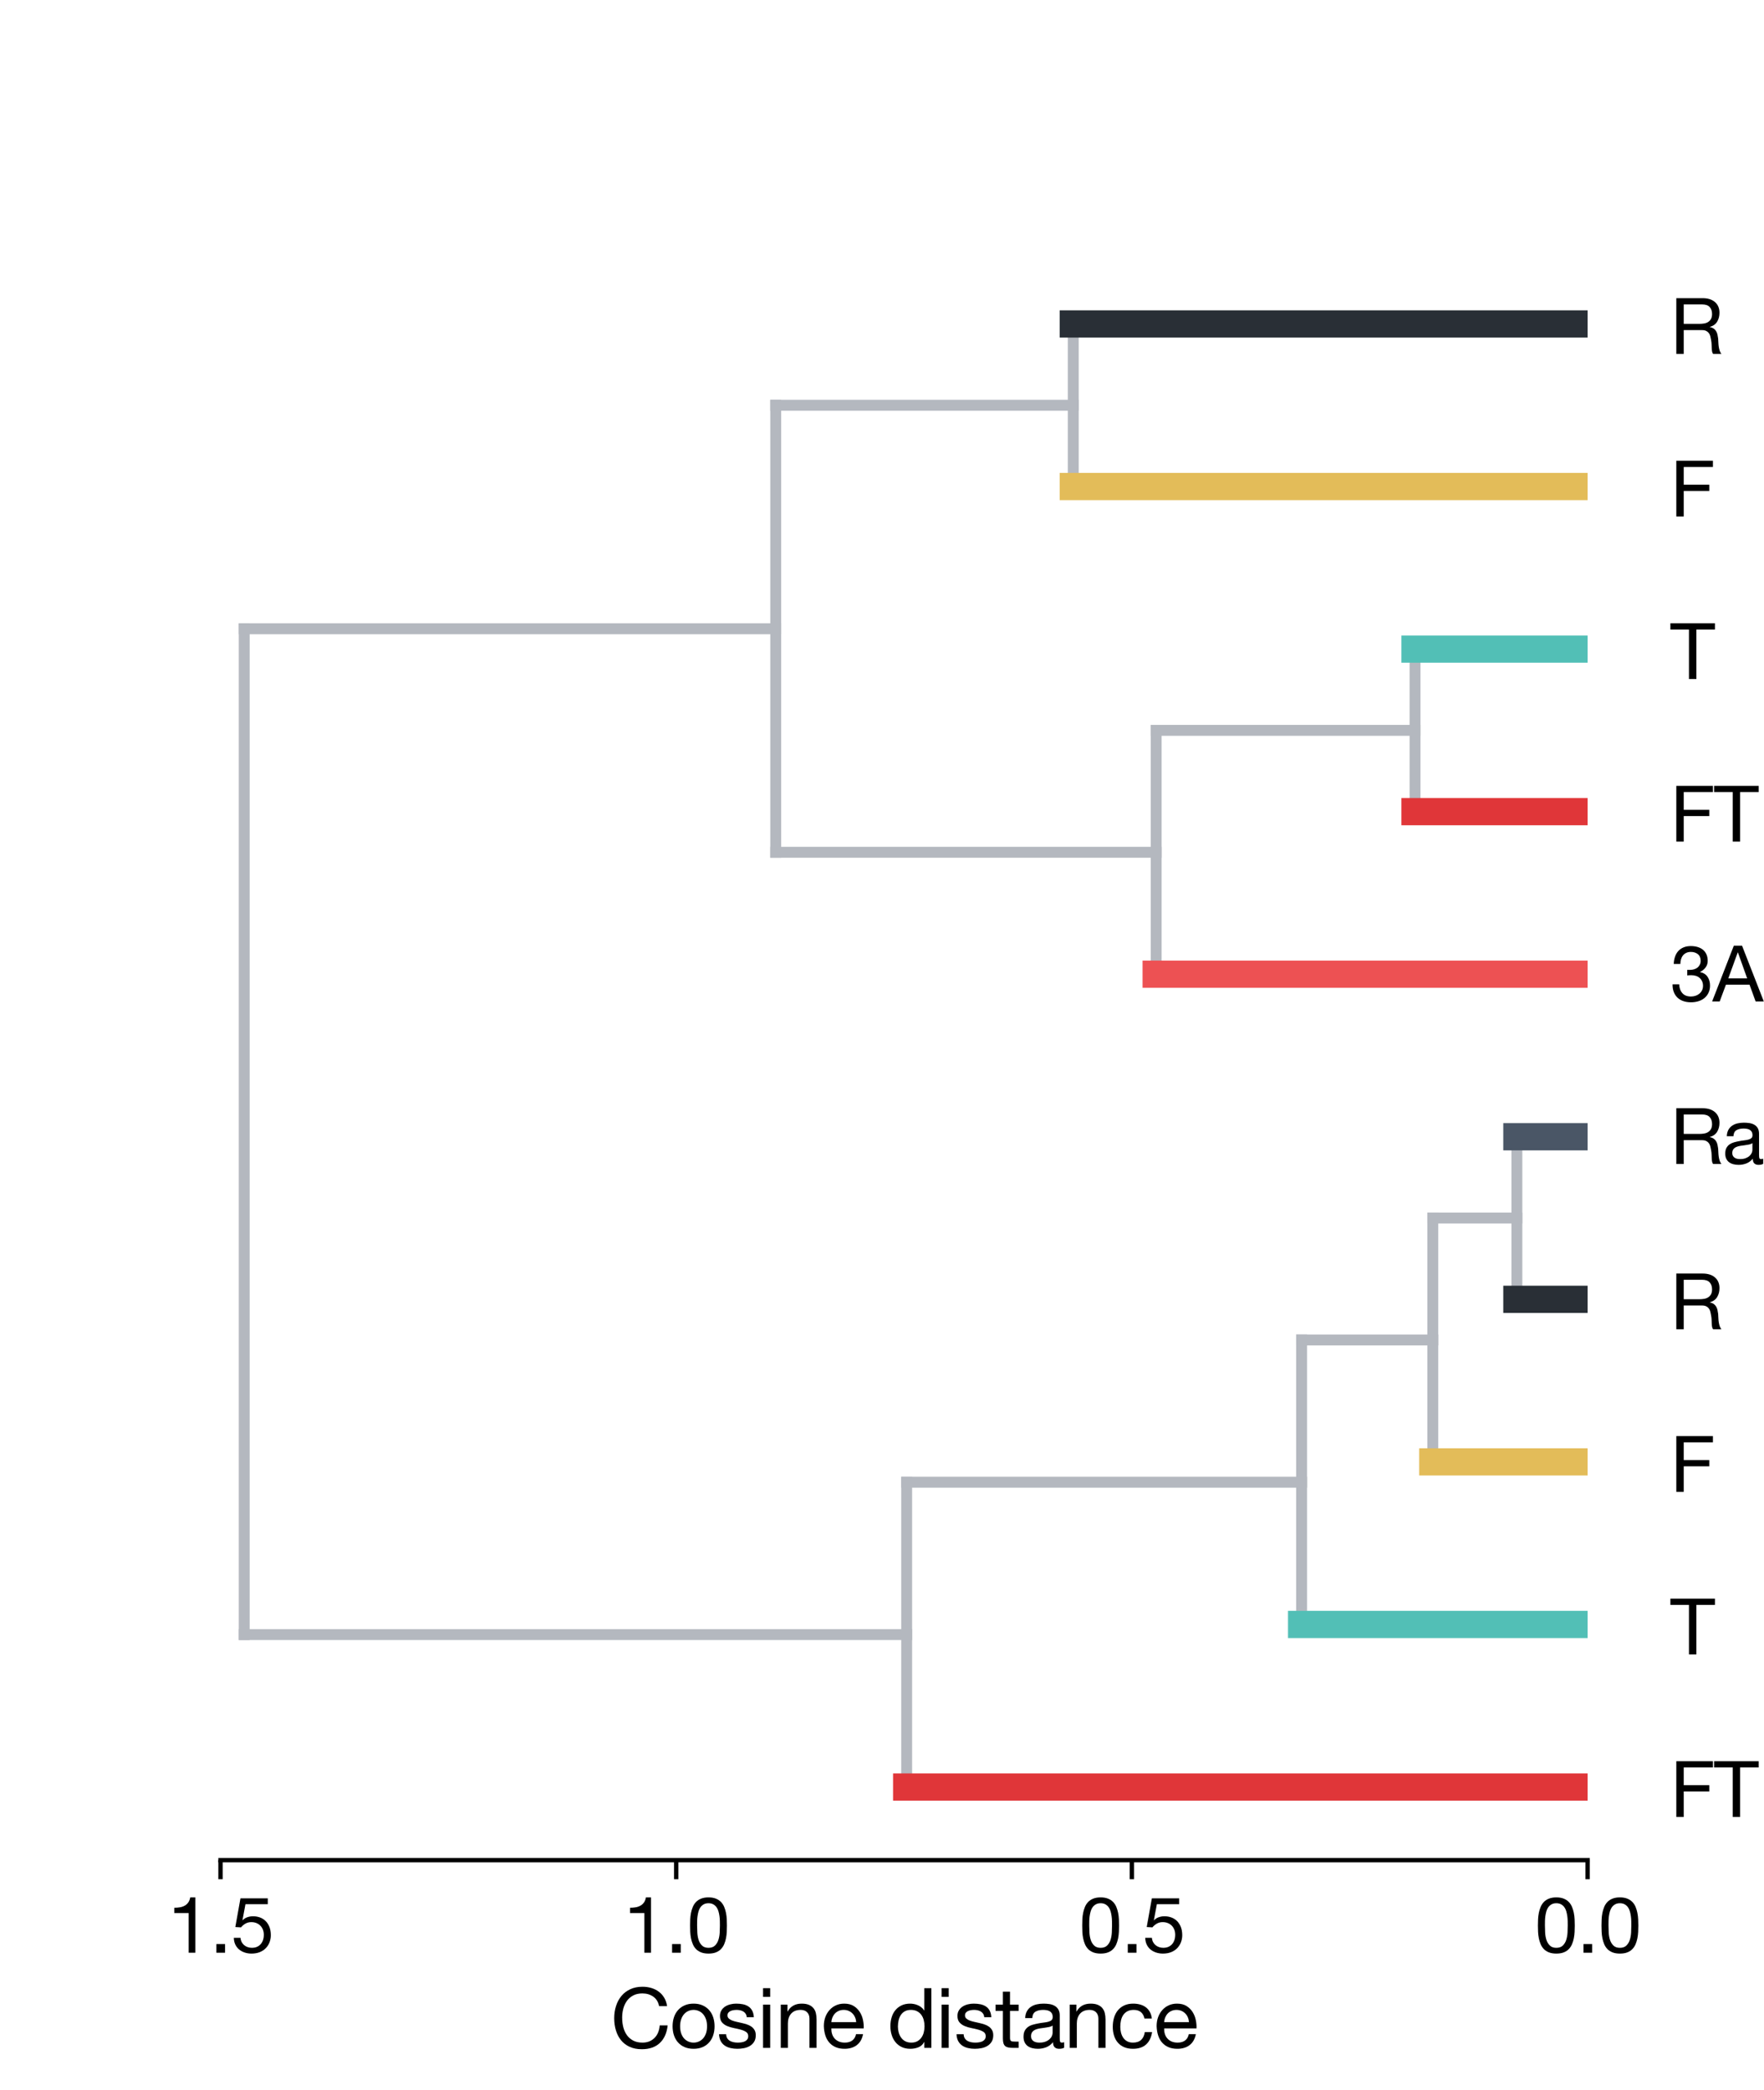 <?xml version="1.0" encoding="utf-8" standalone="no"?>
<!DOCTYPE svg PUBLIC "-//W3C//DTD SVG 1.1//EN"
  "http://www.w3.org/Graphics/SVG/1.1/DTD/svg11.dtd">
<svg xmlns:xlink="http://www.w3.org/1999/xlink" width="324pt" height="383.76pt" viewBox="0 0 324 383.76" xmlns="http://www.w3.org/2000/svg" version="1.1">
 <defs>
  <style type="text/css">*{stroke-linejoin: round; stroke-linecap: butt}</style>
 </defs>
 <g id="figure_1">
  <g id="patch_1">
   <path d="M 0 383.76 
L 324 383.76 
L 324 0 
L 0 0 
z
" style="fill: #ffffff"/>
  </g>
  <g id="axes_1">
   <g id="patch_2">
    <path d="M 40.5 341.546 
L 291.6 341.546 
L 291.6 46.051 
L 40.5 46.051 
z
" style="fill: #ffffff"/>
   </g>
   <g id="matplotlib.axis_1">
    <g id="xtick_1">
     <g id="line2d_1">
      <defs>
       <path id="mcd2275a6f3" d="M 0 0 
L 0 3.5 
" style="stroke: #000000; stroke-width: 0.8"/>
      </defs>
      <g>
       <use xlink:href="#mcd2275a6f3" x="291.6" y="341.546" style="stroke: #000000; stroke-width: 0.8"/>
      </g>
     </g>
     <g id="text_1">
      <!-- 0.0 -->
      <g transform="translate(281.871 358.543)scale(0.14 -0.14)">
       <defs>
        <path id="HelveticaNeue-30" d="M 845 2234 
Q 845 2400 848 2601 
Q 851 2803 880 3004 
Q 909 3206 963 3398 
Q 1018 3590 1123 3734 
Q 1229 3878 1389 3968 
Q 1549 4058 1779 4058 
Q 2010 4058 2170 3968 
Q 2330 3878 2435 3734 
Q 2541 3590 2595 3398 
Q 2650 3206 2678 3004 
Q 2707 2803 2710 2601 
Q 2714 2400 2714 2234 
Q 2714 1978 2698 1661 
Q 2682 1344 2595 1065 
Q 2509 787 2317 595 
Q 2125 403 1779 403 
Q 1434 403 1242 595 
Q 1050 787 963 1065 
Q 877 1344 861 1661 
Q 845 1978 845 2234 
z
M 269 2227 
Q 269 1978 281 1709 
Q 294 1440 345 1184 
Q 397 928 493 701 
Q 589 474 755 301 
Q 922 128 1174 29 
Q 1427 -70 1779 -70 
Q 2138 -70 2387 29 
Q 2637 128 2803 301 
Q 2970 474 3066 701 
Q 3162 928 3213 1184 
Q 3264 1440 3277 1709 
Q 3290 1978 3290 2227 
Q 3290 2477 3277 2745 
Q 3264 3014 3213 3270 
Q 3162 3526 3066 3756 
Q 2970 3987 2803 4160 
Q 2637 4333 2384 4435 
Q 2131 4538 1779 4538 
Q 1427 4538 1174 4435 
Q 922 4333 755 4160 
Q 589 3987 493 3756 
Q 397 3526 345 3270 
Q 294 3014 281 2745 
Q 269 2477 269 2227 
z
" transform="scale(0.016)"/>
        <path id="HelveticaNeue-2e" d="M 531 710 
L 531 0 
L 1242 0 
L 1242 710 
L 531 710 
z
" transform="scale(0.016)"/>
       </defs>
       <use xlink:href="#HelveticaNeue-30"/>
       <use xlink:href="#HelveticaNeue-2e" x="55.6"/>
       <use xlink:href="#HelveticaNeue-30" x="83.4"/>
      </g>
     </g>
    </g>
    <g id="xtick_2">
     <g id="line2d_2">
      <g>
       <use xlink:href="#mcd2275a6f3" x="207.9" y="341.546" style="stroke: #000000; stroke-width: 0.8"/>
      </g>
     </g>
     <g id="text_2">
      <!-- 0.5 -->
      <g transform="translate(198.171 358.543)scale(0.14 -0.14)">
       <defs>
        <path id="HelveticaNeue-35" d="M 3008 3981 
L 3008 4461 
L 768 4461 
L 346 2106 
L 813 2080 
Q 973 2272 1181 2390 
Q 1389 2509 1658 2509 
Q 1888 2509 2077 2432 
Q 2266 2355 2400 2217 
Q 2534 2080 2608 1891 
Q 2682 1702 2682 1478 
Q 2682 1210 2605 1008 
Q 2528 806 2397 672 
Q 2266 538 2090 470 
Q 1914 403 1722 403 
Q 1517 403 1347 464 
Q 1178 525 1053 637 
Q 928 749 854 899 
Q 781 1050 768 1222 
L 224 1222 
Q 230 915 345 672 
Q 461 429 659 265 
Q 858 102 1117 16 
Q 1376 -70 1670 -70 
Q 2067 -70 2364 54 
Q 2662 179 2860 390 
Q 3059 602 3158 874 
Q 3258 1146 3258 1434 
Q 3258 1824 3142 2115 
Q 3027 2406 2828 2601 
Q 2630 2797 2361 2893 
Q 2093 2989 1792 2989 
Q 1562 2989 1328 2909 
Q 1094 2829 947 2662 
L 934 2675 
L 1178 3981 
L 3008 3981 
z
" transform="scale(0.016)"/>
       </defs>
       <use xlink:href="#HelveticaNeue-30"/>
       <use xlink:href="#HelveticaNeue-2e" x="55.6"/>
       <use xlink:href="#HelveticaNeue-35" x="83.4"/>
      </g>
     </g>
    </g>
    <g id="xtick_3">
     <g id="line2d_3">
      <g>
       <use xlink:href="#mcd2275a6f3" x="124.2" y="341.546" style="stroke: #000000; stroke-width: 0.8"/>
      </g>
     </g>
     <g id="text_3">
      <!-- 1.0 -->
      <g transform="translate(114.471 358.543)scale(0.14 -0.14)">
       <defs>
        <path id="HelveticaNeue-31" d="M 2278 0 
L 2278 4538 
L 1862 4538 
Q 1818 4282 1696 4115 
Q 1574 3949 1398 3853 
Q 1222 3757 1004 3721 
Q 787 3686 557 3686 
L 557 3251 
L 1734 3251 
L 1734 0 
L 2278 0 
z
" transform="scale(0.016)"/>
       </defs>
       <use xlink:href="#HelveticaNeue-31"/>
       <use xlink:href="#HelveticaNeue-2e" x="55.6"/>
       <use xlink:href="#HelveticaNeue-30" x="83.4"/>
      </g>
     </g>
    </g>
    <g id="xtick_4">
     <g id="line2d_4">
      <g>
       <use xlink:href="#mcd2275a6f3" x="40.5" y="341.546" style="stroke: #000000; stroke-width: 0.8"/>
      </g>
     </g>
     <g id="text_4">
      <!-- 1.5 -->
      <g transform="translate(30.771 358.543)scale(0.14 -0.14)">
       <use xlink:href="#HelveticaNeue-31"/>
       <use xlink:href="#HelveticaNeue-2e" x="55.6"/>
       <use xlink:href="#HelveticaNeue-35" x="83.4"/>
      </g>
     </g>
    </g>
    <g id="text_5">
     <!-- Cosine distance -->
     <g transform="translate(112.154 376.013)scale(0.15 -0.15)">
      <defs>
       <path id="HelveticaNeue-43" d="M 3712 3194 
L 4320 3194 
Q 4269 3558 4102 3836 
Q 3936 4115 3686 4300 
Q 3437 4486 3117 4582 
Q 2797 4678 2438 4678 
Q 1914 4678 1507 4489 
Q 1101 4301 829 3974 
Q 557 3648 416 3209 
Q 275 2771 275 2272 
Q 275 1773 406 1337 
Q 538 902 800 582 
Q 1062 262 1459 80 
Q 1856 -102 2387 -102 
Q 3264 -102 3769 378 
Q 4275 858 4365 1722 
L 3757 1722 
Q 3738 1440 3642 1197 
Q 3546 954 3376 778 
Q 3206 602 2972 502 
Q 2739 403 2438 403 
Q 2029 403 1734 556 
Q 1440 710 1251 969 
Q 1062 1229 972 1577 
Q 883 1926 883 2317 
Q 883 2675 972 3008 
Q 1062 3341 1251 3600 
Q 1440 3859 1731 4012 
Q 2022 4166 2432 4166 
Q 2912 4166 3261 3923 
Q 3610 3680 3712 3194 
z
" transform="scale(0.016)"/>
       <path id="HelveticaNeue-6f" d="M 806 1651 
Q 806 1952 886 2185 
Q 966 2419 1107 2579 
Q 1248 2739 1437 2822 
Q 1626 2906 1837 2906 
Q 2048 2906 2237 2822 
Q 2426 2739 2566 2579 
Q 2707 2419 2787 2185 
Q 2867 1952 2867 1651 
Q 2867 1350 2787 1116 
Q 2707 883 2566 726 
Q 2426 570 2237 486 
Q 2048 403 1837 403 
Q 1626 403 1437 486 
Q 1248 570 1107 726 
Q 966 883 886 1116 
Q 806 1350 806 1651 
z
M 230 1651 
Q 230 1286 332 972 
Q 435 659 640 425 
Q 845 192 1145 61 
Q 1446 -70 1837 -70 
Q 2234 -70 2531 61 
Q 2829 192 3033 425 
Q 3238 659 3340 972 
Q 3443 1286 3443 1651 
Q 3443 2016 3340 2333 
Q 3238 2650 3033 2883 
Q 2829 3117 2531 3251 
Q 2234 3386 1837 3386 
Q 1446 3386 1145 3251 
Q 845 3117 640 2883 
Q 435 2650 332 2333 
Q 230 2016 230 1651 
z
" transform="scale(0.016)"/>
       <path id="HelveticaNeue-73" d="M 742 1043 
L 198 1043 
Q 211 736 326 521 
Q 442 307 634 176 
Q 826 45 1075 -12 
Q 1325 -70 1600 -70 
Q 1850 -70 2102 -22 
Q 2355 26 2556 147 
Q 2758 269 2883 467 
Q 3008 666 3008 966 
Q 3008 1203 2915 1363 
Q 2822 1523 2672 1628 
Q 2522 1734 2326 1798 
Q 2131 1862 1926 1907 
Q 1734 1952 1542 1993 
Q 1350 2035 1196 2096 
Q 1043 2157 944 2249 
Q 845 2342 845 2483 
Q 845 2611 909 2691 
Q 973 2771 1075 2819 
Q 1178 2867 1302 2886 
Q 1427 2906 1549 2906 
Q 1683 2906 1814 2877 
Q 1946 2848 2054 2784 
Q 2163 2720 2233 2614 
Q 2304 2509 2317 2349 
L 2861 2349 
Q 2842 2650 2733 2851 
Q 2624 3053 2441 3171 
Q 2259 3290 2022 3338 
Q 1786 3386 1504 3386 
Q 1286 3386 1065 3331 
Q 845 3277 669 3165 
Q 493 3053 381 2873 
Q 269 2694 269 2445 
Q 269 2125 429 1945 
Q 589 1766 829 1667 
Q 1069 1568 1350 1513 
Q 1632 1459 1872 1392 
Q 2112 1325 2272 1216 
Q 2432 1107 2432 896 
Q 2432 742 2355 643 
Q 2278 544 2160 493 
Q 2042 442 1901 422 
Q 1760 403 1632 403 
Q 1466 403 1309 435 
Q 1152 467 1027 540 
Q 902 614 825 739 
Q 749 864 742 1043 
z
" transform="scale(0.016)"/>
       <path id="HelveticaNeue-69" d="M 986 3904 
L 986 4570 
L 442 4570 
L 442 3904 
L 986 3904 
z
M 442 3309 
L 442 0 
L 986 0 
L 986 3309 
L 442 3309 
z
" transform="scale(0.016)"/>
       <path id="HelveticaNeue-6e" d="M 410 3309 
L 410 0 
L 954 0 
L 954 1869 
Q 954 2093 1014 2281 
Q 1075 2470 1196 2611 
Q 1318 2752 1500 2829 
Q 1683 2906 1933 2906 
Q 2246 2906 2425 2726 
Q 2605 2547 2605 2240 
L 2605 0 
L 3149 0 
L 3149 2176 
Q 3149 2445 3094 2665 
Q 3040 2886 2905 3046 
Q 2771 3206 2553 3296 
Q 2336 3386 2010 3386 
Q 1274 3386 934 2784 
L 922 2784 
L 922 3309 
L 410 3309 
z
" transform="scale(0.016)"/>
       <path id="HelveticaNeue-65" d="M 2707 1971 
L 806 1971 
Q 819 2163 889 2332 
Q 960 2502 1081 2630 
Q 1203 2758 1372 2832 
Q 1542 2906 1754 2906 
Q 1958 2906 2128 2832 
Q 2298 2758 2422 2633 
Q 2547 2509 2620 2336 
Q 2694 2163 2707 1971 
z
M 3232 1050 
L 2694 1050 
Q 2624 723 2403 563 
Q 2182 403 1837 403 
Q 1568 403 1369 492 
Q 1171 582 1043 732 
Q 915 883 857 1078 
Q 800 1274 806 1491 
L 3283 1491 
Q 3296 1792 3229 2125 
Q 3162 2458 2986 2739 
Q 2810 3021 2518 3203 
Q 2227 3386 1786 3386 
Q 1446 3386 1161 3258 
Q 877 3130 669 2899 
Q 461 2669 345 2355 
Q 230 2042 230 1664 
Q 243 1286 342 966 
Q 442 646 640 416 
Q 838 186 1129 58 
Q 1421 -70 1818 -70 
Q 2381 -70 2752 211 
Q 3123 493 3232 1050 
z
" transform="scale(0.016)"/>
       <path id="HelveticaNeue-20" transform="scale(0.016)"/>
       <path id="HelveticaNeue-64" d="M 806 1626 
Q 806 1869 857 2099 
Q 909 2330 1024 2509 
Q 1139 2688 1331 2797 
Q 1523 2906 1798 2906 
Q 2080 2906 2278 2800 
Q 2477 2694 2601 2521 
Q 2726 2349 2784 2121 
Q 2842 1894 2842 1651 
Q 2842 1421 2787 1197 
Q 2733 973 2611 797 
Q 2490 621 2298 512 
Q 2106 403 1830 403 
Q 1568 403 1373 505 
Q 1178 608 1053 781 
Q 928 954 867 1174 
Q 806 1395 806 1626 
z
M 3366 0 
L 3366 4570 
L 2822 4570 
L 2822 2867 
L 2810 2867 
Q 2720 3014 2589 3113 
Q 2458 3213 2310 3273 
Q 2163 3334 2016 3360 
Q 1869 3386 1741 3386 
Q 1363 3386 1078 3248 
Q 794 3110 605 2876 
Q 416 2643 323 2329 
Q 230 2016 230 1664 
Q 230 1312 326 998 
Q 422 685 611 448 
Q 800 211 1085 70 
Q 1370 -70 1754 -70 
Q 2099 -70 2387 51 
Q 2675 173 2810 448 
L 2822 448 
L 2822 0 
L 3366 0 
z
" transform="scale(0.016)"/>
       <path id="HelveticaNeue-74" d="M 1165 3309 
L 1165 4301 
L 621 4301 
L 621 3309 
L 58 3309 
L 58 2829 
L 621 2829 
L 621 723 
Q 621 493 665 352 
Q 710 211 803 134 
Q 896 58 1046 29 
Q 1197 0 1408 0 
L 1824 0 
L 1824 480 
L 1574 480 
Q 1446 480 1366 489 
Q 1286 499 1241 531 
Q 1197 563 1181 620 
Q 1165 678 1165 774 
L 1165 2829 
L 1824 2829 
L 1824 3309 
L 1165 3309 
z
" transform="scale(0.016)"/>
       <path id="HelveticaNeue-61" d="M 3341 13 
Q 3200 -70 2950 -70 
Q 2739 -70 2614 48 
Q 2490 166 2490 435 
Q 2266 166 1968 48 
Q 1670 -70 1325 -70 
Q 1101 -70 899 -19 
Q 698 32 550 141 
Q 403 250 316 426 
Q 230 602 230 851 
Q 230 1133 326 1312 
Q 422 1491 579 1603 
Q 736 1715 937 1772 
Q 1139 1830 1350 1869 
Q 1574 1914 1776 1936 
Q 1978 1958 2131 2000 
Q 2285 2042 2374 2122 
Q 2464 2202 2464 2355 
Q 2464 2534 2397 2643 
Q 2330 2752 2224 2809 
Q 2118 2867 1987 2886 
Q 1856 2906 1728 2906 
Q 1382 2906 1152 2774 
Q 922 2643 902 2278 
L 358 2278 
Q 371 2586 486 2797 
Q 602 3008 794 3139 
Q 986 3270 1232 3328 
Q 1478 3386 1760 3386 
Q 1984 3386 2205 3354 
Q 2426 3322 2605 3222 
Q 2784 3123 2893 2944 
Q 3002 2765 3002 2477 
L 3002 774 
Q 3002 582 3024 492 
Q 3046 403 3174 403 
Q 3245 403 3341 435 
L 3341 13 
z
M 2458 1709 
Q 2355 1632 2188 1597 
Q 2022 1562 1840 1539 
Q 1658 1517 1472 1488 
Q 1286 1459 1139 1395 
Q 992 1331 899 1212 
Q 806 1094 806 890 
Q 806 755 860 662 
Q 915 570 1001 512 
Q 1088 454 1203 428 
Q 1318 403 1446 403 
Q 1715 403 1907 476 
Q 2099 550 2220 662 
Q 2342 774 2400 905 
Q 2458 1037 2458 1152 
L 2458 1709 
z
" transform="scale(0.016)"/>
       <path id="HelveticaNeue-63" d="M 2656 2246 
L 3219 2246 
Q 3187 2541 3065 2755 
Q 2944 2970 2755 3110 
Q 2566 3251 2320 3318 
Q 2074 3386 1792 3386 
Q 1402 3386 1107 3248 
Q 813 3110 617 2870 
Q 422 2630 326 2307 
Q 230 1984 230 1613 
Q 230 1242 329 931 
Q 429 621 624 397 
Q 819 173 1110 51 
Q 1402 -70 1779 -70 
Q 2413 -70 2781 262 
Q 3149 595 3238 1210 
L 2682 1210 
Q 2630 826 2403 614 
Q 2176 403 1773 403 
Q 1517 403 1331 505 
Q 1146 608 1030 777 
Q 915 947 860 1164 
Q 806 1382 806 1613 
Q 806 1862 857 2096 
Q 909 2330 1027 2509 
Q 1146 2688 1344 2797 
Q 1542 2906 1837 2906 
Q 2182 2906 2387 2733 
Q 2592 2560 2656 2246 
z
" transform="scale(0.016)"/>
      </defs>
      <use xlink:href="#HelveticaNeue-43"/>
      <use xlink:href="#HelveticaNeue-6f" x="72.2"/>
      <use xlink:href="#HelveticaNeue-73" x="129.6"/>
      <use xlink:href="#HelveticaNeue-69" x="179.6"/>
      <use xlink:href="#HelveticaNeue-6e" x="201.8"/>
      <use xlink:href="#HelveticaNeue-65" x="257.4"/>
      <use xlink:href="#HelveticaNeue-20" x="311.1"/>
      <use xlink:href="#HelveticaNeue-64" x="338.9"/>
      <use xlink:href="#HelveticaNeue-69" x="398.2"/>
      <use xlink:href="#HelveticaNeue-73" x="420.4"/>
      <use xlink:href="#HelveticaNeue-74" x="470.4"/>
      <use xlink:href="#HelveticaNeue-61" x="501.9"/>
      <use xlink:href="#HelveticaNeue-6e" x="555.6"/>
      <use xlink:href="#HelveticaNeue-63" x="611.2"/>
      <use xlink:href="#HelveticaNeue-65" x="664.9"/>
     </g>
    </g>
   </g>
   <g id="matplotlib.axis_2">
    <g id="ytick_1">
     <g id="line2d_5"/>
     <g id="text_6">
      <!--    FT   |   Continuous -->
      <g transform="translate(295.1 333.616)scale(0.14 -0.14)">
       <defs>
        <path id="HelveticaNeue-46" d="M 499 4570 
L 499 0 
L 1107 0 
L 1107 2093 
L 3206 2093 
L 3206 2605 
L 1107 2605 
L 1107 4058 
L 3501 4058 
L 3501 4570 
L 499 4570 
z
" transform="scale(0.016)"/>
        <path id="HelveticaNeue-54" d="M 1536 4058 
L 1536 0 
L 2144 0 
L 2144 4058 
L 3667 4058 
L 3667 4570 
L 13 4570 
L 13 4058 
L 1536 4058 
z
" transform="scale(0.016)"/>
        <path id="HelveticaNeue-7c" d="M 493 5030 
L 493 -1363 
L 928 -1363 
L 928 5030 
L 493 5030 
z
" transform="scale(0.016)"/>
        <path id="HelveticaNeue-75" d="M 3149 0 
L 3149 3309 
L 2605 3309 
L 2605 1440 
Q 2605 1216 2544 1027 
Q 2483 838 2361 697 
Q 2240 557 2057 480 
Q 1875 403 1626 403 
Q 1312 403 1133 582 
Q 954 762 954 1069 
L 954 3309 
L 410 3309 
L 410 1133 
Q 410 864 464 643 
Q 518 422 652 262 
Q 787 102 1004 16 
Q 1222 -70 1549 -70 
Q 1914 -70 2182 74 
Q 2451 218 2624 525 
L 2637 525 
L 2637 0 
L 3149 0 
z
" transform="scale(0.016)"/>
       </defs>
       <use xlink:href="#HelveticaNeue-20"/>
       <use xlink:href="#HelveticaNeue-20" x="27.8"/>
       <use xlink:href="#HelveticaNeue-20" x="55.6"/>
       <use xlink:href="#HelveticaNeue-46" x="83.4"/>
       <use xlink:href="#HelveticaNeue-54" x="140.8"/>
       <use xlink:href="#HelveticaNeue-20" x="198.2"/>
       <use xlink:href="#HelveticaNeue-20" x="226"/>
       <use xlink:href="#HelveticaNeue-20" x="253.8"/>
       <use xlink:href="#HelveticaNeue-7c" x="281.6"/>
       <use xlink:href="#HelveticaNeue-20" x="303.8"/>
       <use xlink:href="#HelveticaNeue-20" x="331.6"/>
       <use xlink:href="#HelveticaNeue-20" x="359.4"/>
       <use xlink:href="#HelveticaNeue-43" x="387.2"/>
       <use xlink:href="#HelveticaNeue-6f" x="459.4"/>
       <use xlink:href="#HelveticaNeue-6e" x="516.8"/>
       <use xlink:href="#HelveticaNeue-74" x="572.4"/>
       <use xlink:href="#HelveticaNeue-69" x="603.9"/>
       <use xlink:href="#HelveticaNeue-6e" x="626.1"/>
       <use xlink:href="#HelveticaNeue-75" x="681.7"/>
       <use xlink:href="#HelveticaNeue-6f" x="737.3"/>
       <use xlink:href="#HelveticaNeue-75" x="794.7"/>
       <use xlink:href="#HelveticaNeue-73" x="850.3"/>
      </g>
     </g>
    </g>
    <g id="ytick_2">
     <g id="line2d_6"/>
     <g id="text_7">
      <!--    T    |   Continuous -->
      <g transform="translate(295.1 303.768)scale(0.14 -0.14)">
       <use xlink:href="#HelveticaNeue-20"/>
       <use xlink:href="#HelveticaNeue-20" x="27.8"/>
       <use xlink:href="#HelveticaNeue-20" x="55.6"/>
       <use xlink:href="#HelveticaNeue-54" x="83.4"/>
       <use xlink:href="#HelveticaNeue-20" x="140.8"/>
       <use xlink:href="#HelveticaNeue-20" x="168.6"/>
       <use xlink:href="#HelveticaNeue-20" x="196.4"/>
       <use xlink:href="#HelveticaNeue-20" x="224.2"/>
       <use xlink:href="#HelveticaNeue-7c" x="252"/>
       <use xlink:href="#HelveticaNeue-20" x="274.2"/>
       <use xlink:href="#HelveticaNeue-20" x="302"/>
       <use xlink:href="#HelveticaNeue-20" x="329.8"/>
       <use xlink:href="#HelveticaNeue-43" x="357.6"/>
       <use xlink:href="#HelveticaNeue-6f" x="429.8"/>
       <use xlink:href="#HelveticaNeue-6e" x="487.2"/>
       <use xlink:href="#HelveticaNeue-74" x="542.8"/>
       <use xlink:href="#HelveticaNeue-69" x="574.3"/>
       <use xlink:href="#HelveticaNeue-6e" x="596.5"/>
       <use xlink:href="#HelveticaNeue-75" x="652.1"/>
       <use xlink:href="#HelveticaNeue-6f" x="707.7"/>
       <use xlink:href="#HelveticaNeue-75" x="765.1"/>
       <use xlink:href="#HelveticaNeue-73" x="820.7"/>
      </g>
     </g>
    </g>
    <g id="ytick_3">
     <g id="line2d_7"/>
     <g id="text_8">
      <!--    F    |   Continuous -->
      <g transform="translate(295.1 273.92)scale(0.14 -0.14)">
       <use xlink:href="#HelveticaNeue-20"/>
       <use xlink:href="#HelveticaNeue-20" x="27.8"/>
       <use xlink:href="#HelveticaNeue-20" x="55.6"/>
       <use xlink:href="#HelveticaNeue-46" x="83.4"/>
       <use xlink:href="#HelveticaNeue-20" x="140.8"/>
       <use xlink:href="#HelveticaNeue-20" x="168.6"/>
       <use xlink:href="#HelveticaNeue-20" x="196.4"/>
       <use xlink:href="#HelveticaNeue-20" x="224.2"/>
       <use xlink:href="#HelveticaNeue-7c" x="252"/>
       <use xlink:href="#HelveticaNeue-20" x="274.2"/>
       <use xlink:href="#HelveticaNeue-20" x="302"/>
       <use xlink:href="#HelveticaNeue-20" x="329.8"/>
       <use xlink:href="#HelveticaNeue-43" x="357.6"/>
       <use xlink:href="#HelveticaNeue-6f" x="429.8"/>
       <use xlink:href="#HelveticaNeue-6e" x="487.2"/>
       <use xlink:href="#HelveticaNeue-74" x="542.8"/>
       <use xlink:href="#HelveticaNeue-69" x="574.3"/>
       <use xlink:href="#HelveticaNeue-6e" x="596.5"/>
       <use xlink:href="#HelveticaNeue-75" x="652.1"/>
       <use xlink:href="#HelveticaNeue-6f" x="707.7"/>
       <use xlink:href="#HelveticaNeue-75" x="765.1"/>
       <use xlink:href="#HelveticaNeue-73" x="820.7"/>
      </g>
     </g>
    </g>
    <g id="ytick_4">
     <g id="line2d_8"/>
     <g id="text_9">
      <!--    R    |   Continuous -->
      <g transform="translate(295.1 244.072)scale(0.14 -0.14)">
       <defs>
        <path id="HelveticaNeue-52" d="M 499 4570 
L 499 0 
L 1107 0 
L 1107 1952 
L 2592 1952 
Q 2816 1952 2950 1885 
Q 3085 1818 3168 1706 
Q 3251 1594 3289 1443 
Q 3328 1293 3354 1126 
Q 3386 960 3392 787 
Q 3398 614 3404 464 
Q 3411 314 3433 192 
Q 3456 70 3520 0 
L 4198 0 
Q 4102 115 4054 265 
Q 4006 416 3980 582 
Q 3955 749 3948 921 
Q 3942 1094 3930 1261 
Q 3910 1427 3875 1580 
Q 3840 1734 3766 1859 
Q 3693 1984 3568 2073 
Q 3443 2163 3245 2202 
L 3245 2214 
Q 3661 2330 3849 2643 
Q 4038 2957 4038 3373 
Q 4038 3930 3670 4250 
Q 3302 4570 2650 4570 
L 499 4570 
z
M 2374 2464 
L 1107 2464 
L 1107 4058 
L 2618 4058 
Q 3046 4058 3238 3840 
Q 3430 3622 3430 3277 
Q 3430 3027 3344 2870 
Q 3258 2714 3114 2621 
Q 2970 2528 2778 2496 
Q 2586 2464 2374 2464 
z
" transform="scale(0.016)"/>
       </defs>
       <use xlink:href="#HelveticaNeue-20"/>
       <use xlink:href="#HelveticaNeue-20" x="27.8"/>
       <use xlink:href="#HelveticaNeue-20" x="55.6"/>
       <use xlink:href="#HelveticaNeue-52" x="83.4"/>
       <use xlink:href="#HelveticaNeue-20" x="151.9"/>
       <use xlink:href="#HelveticaNeue-20" x="179.7"/>
       <use xlink:href="#HelveticaNeue-20" x="207.5"/>
       <use xlink:href="#HelveticaNeue-20" x="235.3"/>
       <use xlink:href="#HelveticaNeue-7c" x="263.1"/>
       <use xlink:href="#HelveticaNeue-20" x="285.3"/>
       <use xlink:href="#HelveticaNeue-20" x="313.1"/>
       <use xlink:href="#HelveticaNeue-20" x="340.9"/>
       <use xlink:href="#HelveticaNeue-43" x="368.7"/>
       <use xlink:href="#HelveticaNeue-6f" x="440.9"/>
       <use xlink:href="#HelveticaNeue-6e" x="498.3"/>
       <use xlink:href="#HelveticaNeue-74" x="553.9"/>
       <use xlink:href="#HelveticaNeue-69" x="585.4"/>
       <use xlink:href="#HelveticaNeue-6e" x="607.6"/>
       <use xlink:href="#HelveticaNeue-75" x="663.2"/>
       <use xlink:href="#HelveticaNeue-6f" x="718.8"/>
       <use xlink:href="#HelveticaNeue-75" x="776.2"/>
       <use xlink:href="#HelveticaNeue-73" x="831.8"/>
      </g>
     </g>
    </g>
    <g id="ytick_5">
     <g id="line2d_9"/>
     <g id="text_10">
      <!--    Randomized -->
      <g transform="translate(295.1 213.721)scale(0.14 -0.14)">
       <defs>
        <path id="HelveticaNeue-6d" d="M 410 3309 
L 410 0 
L 954 0 
L 954 2061 
Q 954 2157 1002 2301 
Q 1050 2445 1155 2579 
Q 1261 2714 1430 2810 
Q 1600 2906 1837 2906 
Q 2022 2906 2140 2851 
Q 2259 2797 2329 2697 
Q 2400 2598 2429 2464 
Q 2458 2330 2458 2170 
L 2458 0 
L 3002 0 
L 3002 2061 
Q 3002 2445 3232 2675 
Q 3462 2906 3866 2906 
Q 4064 2906 4189 2848 
Q 4314 2790 4384 2691 
Q 4454 2592 4480 2457 
Q 4506 2323 4506 2170 
L 4506 0 
L 5050 0 
L 5050 2426 
Q 5050 2682 4970 2864 
Q 4890 3046 4746 3161 
Q 4602 3277 4400 3331 
Q 4198 3386 3949 3386 
Q 3622 3386 3350 3238 
Q 3078 3091 2912 2822 
Q 2810 3130 2560 3258 
Q 2310 3386 2003 3386 
Q 1306 3386 934 2822 
L 922 2822 
L 922 3309 
L 410 3309 
z
" transform="scale(0.016)"/>
        <path id="HelveticaNeue-7a" d="M 141 416 
L 141 0 
L 2931 0 
L 2931 480 
L 819 480 
L 2842 2938 
L 2842 3309 
L 269 3309 
L 269 2829 
L 2138 2829 
L 141 416 
z
" transform="scale(0.016)"/>
       </defs>
       <use xlink:href="#HelveticaNeue-20"/>
       <use xlink:href="#HelveticaNeue-20" x="27.8"/>
       <use xlink:href="#HelveticaNeue-20" x="55.6"/>
       <use xlink:href="#HelveticaNeue-52" x="83.4"/>
       <use xlink:href="#HelveticaNeue-61" x="151.9"/>
       <use xlink:href="#HelveticaNeue-6e" x="205.6"/>
       <use xlink:href="#HelveticaNeue-64" x="261.2"/>
       <use xlink:href="#HelveticaNeue-6f" x="320.5"/>
       <use xlink:href="#HelveticaNeue-6d" x="377.9"/>
       <use xlink:href="#HelveticaNeue-69" x="463.2"/>
       <use xlink:href="#HelveticaNeue-7a" x="485.4"/>
       <use xlink:href="#HelveticaNeue-65" x="533.4"/>
       <use xlink:href="#HelveticaNeue-64" x="587.1"/>
      </g>
     </g>
    </g>
    <g id="ytick_6">
     <g id="line2d_10"/>
     <g id="text_11">
      <!--    3AFC -->
      <g transform="translate(295.1 183.873)scale(0.14 -0.14)">
       <defs>
        <path id="HelveticaNeue-33" d="M 1395 2592 
L 1395 2131 
Q 1549 2150 1722 2150 
Q 1926 2150 2102 2096 
Q 2278 2042 2406 1930 
Q 2534 1818 2611 1654 
Q 2688 1491 2688 1280 
Q 2688 1075 2608 912 
Q 2528 749 2393 637 
Q 2259 525 2080 464 
Q 1901 403 1702 403 
Q 1235 403 992 681 
Q 749 960 736 1402 
L 192 1402 
Q 186 1050 291 774 
Q 397 499 595 310 
Q 794 122 1075 26 
Q 1357 -70 1702 -70 
Q 2022 -70 2307 16 
Q 2592 102 2803 275 
Q 3014 448 3139 707 
Q 3264 966 3264 1306 
Q 3264 1715 3062 2016 
Q 2861 2317 2445 2406 
L 2445 2419 
Q 2714 2541 2893 2777 
Q 3072 3014 3072 3322 
Q 3072 3635 2966 3865 
Q 2861 4096 2675 4243 
Q 2490 4390 2237 4464 
Q 1984 4538 1690 4538 
Q 1350 4538 1091 4429 
Q 832 4320 659 4128 
Q 486 3936 393 3667 
Q 301 3398 288 3072 
L 832 3072 
Q 832 3270 883 3449 
Q 934 3629 1040 3763 
Q 1146 3898 1309 3978 
Q 1472 4058 1690 4058 
Q 2035 4058 2265 3875 
Q 2496 3693 2496 3328 
Q 2496 3149 2425 3008 
Q 2355 2867 2236 2774 
Q 2118 2682 1961 2634 
Q 1805 2586 1632 2586 
L 1517 2586 
Q 1485 2586 1453 2586 
Q 1427 2586 1395 2592 
z
" transform="scale(0.016)"/>
        <path id="HelveticaNeue-41" d="M 1286 1888 
L 2061 4019 
L 2074 4019 
L 2835 1888 
L 1286 1888 
z
M 1741 4570 
L -38 0 
L 582 0 
L 1094 1376 
L 3027 1376 
L 3526 0 
L 4198 0 
L 2413 4570 
L 1741 4570 
z
" transform="scale(0.016)"/>
       </defs>
       <use xlink:href="#HelveticaNeue-20"/>
       <use xlink:href="#HelveticaNeue-20" x="27.8"/>
       <use xlink:href="#HelveticaNeue-20" x="55.6"/>
       <use xlink:href="#HelveticaNeue-33" x="83.4"/>
       <use xlink:href="#HelveticaNeue-41" x="139"/>
       <use xlink:href="#HelveticaNeue-46" x="203.8"/>
       <use xlink:href="#HelveticaNeue-43" x="261.2"/>
      </g>
     </g>
    </g>
    <g id="ytick_7">
     <g id="line2d_11"/>
     <g id="text_12">
      <!--    FT   |   Cluster -->
      <g transform="translate(295.1 154.528)scale(0.14 -0.14)">
       <defs>
        <path id="HelveticaNeue-6c" d="M 442 4570 
L 442 0 
L 986 0 
L 986 4570 
L 442 4570 
z
" transform="scale(0.016)"/>
        <path id="HelveticaNeue-72" d="M 390 3309 
L 390 0 
L 934 0 
L 934 1472 
Q 934 1792 998 2038 
Q 1062 2285 1203 2457 
Q 1344 2630 1574 2720 
Q 1805 2810 2131 2810 
L 2131 3386 
Q 1690 3398 1402 3206 
Q 1114 3014 915 2611 
L 902 2611 
L 902 3309 
L 390 3309 
z
" transform="scale(0.016)"/>
       </defs>
       <use xlink:href="#HelveticaNeue-20"/>
       <use xlink:href="#HelveticaNeue-20" x="27.8"/>
       <use xlink:href="#HelveticaNeue-20" x="55.6"/>
       <use xlink:href="#HelveticaNeue-46" x="83.4"/>
       <use xlink:href="#HelveticaNeue-54" x="140.8"/>
       <use xlink:href="#HelveticaNeue-20" x="198.2"/>
       <use xlink:href="#HelveticaNeue-20" x="226"/>
       <use xlink:href="#HelveticaNeue-20" x="253.8"/>
       <use xlink:href="#HelveticaNeue-7c" x="281.6"/>
       <use xlink:href="#HelveticaNeue-20" x="303.8"/>
       <use xlink:href="#HelveticaNeue-20" x="331.6"/>
       <use xlink:href="#HelveticaNeue-20" x="359.4"/>
       <use xlink:href="#HelveticaNeue-43" x="387.2"/>
       <use xlink:href="#HelveticaNeue-6c" x="459.4"/>
       <use xlink:href="#HelveticaNeue-75" x="481.6"/>
       <use xlink:href="#HelveticaNeue-73" x="537.2"/>
       <use xlink:href="#HelveticaNeue-74" x="587.2"/>
       <use xlink:href="#HelveticaNeue-65" x="618.7"/>
       <use xlink:href="#HelveticaNeue-72" x="672.4"/>
      </g>
     </g>
    </g>
    <g id="ytick_8">
     <g id="line2d_12"/>
     <g id="text_13">
      <!--    T    |   Cluster -->
      <g transform="translate(295.1 124.68)scale(0.14 -0.14)">
       <use xlink:href="#HelveticaNeue-20"/>
       <use xlink:href="#HelveticaNeue-20" x="27.8"/>
       <use xlink:href="#HelveticaNeue-20" x="55.6"/>
       <use xlink:href="#HelveticaNeue-54" x="83.4"/>
       <use xlink:href="#HelveticaNeue-20" x="140.8"/>
       <use xlink:href="#HelveticaNeue-20" x="168.6"/>
       <use xlink:href="#HelveticaNeue-20" x="196.4"/>
       <use xlink:href="#HelveticaNeue-20" x="224.2"/>
       <use xlink:href="#HelveticaNeue-7c" x="252"/>
       <use xlink:href="#HelveticaNeue-20" x="274.2"/>
       <use xlink:href="#HelveticaNeue-20" x="302"/>
       <use xlink:href="#HelveticaNeue-20" x="329.8"/>
       <use xlink:href="#HelveticaNeue-43" x="357.6"/>
       <use xlink:href="#HelveticaNeue-6c" x="429.8"/>
       <use xlink:href="#HelveticaNeue-75" x="452"/>
       <use xlink:href="#HelveticaNeue-73" x="507.6"/>
       <use xlink:href="#HelveticaNeue-74" x="557.6"/>
       <use xlink:href="#HelveticaNeue-65" x="589.1"/>
       <use xlink:href="#HelveticaNeue-72" x="642.8"/>
      </g>
     </g>
    </g>
    <g id="ytick_9">
     <g id="line2d_13"/>
     <g id="text_14">
      <!--    F    |   Cluster -->
      <g transform="translate(295.1 94.832)scale(0.14 -0.14)">
       <use xlink:href="#HelveticaNeue-20"/>
       <use xlink:href="#HelveticaNeue-20" x="27.8"/>
       <use xlink:href="#HelveticaNeue-20" x="55.6"/>
       <use xlink:href="#HelveticaNeue-46" x="83.4"/>
       <use xlink:href="#HelveticaNeue-20" x="140.8"/>
       <use xlink:href="#HelveticaNeue-20" x="168.6"/>
       <use xlink:href="#HelveticaNeue-20" x="196.4"/>
       <use xlink:href="#HelveticaNeue-20" x="224.2"/>
       <use xlink:href="#HelveticaNeue-7c" x="252"/>
       <use xlink:href="#HelveticaNeue-20" x="274.2"/>
       <use xlink:href="#HelveticaNeue-20" x="302"/>
       <use xlink:href="#HelveticaNeue-20" x="329.8"/>
       <use xlink:href="#HelveticaNeue-43" x="357.6"/>
       <use xlink:href="#HelveticaNeue-6c" x="429.8"/>
       <use xlink:href="#HelveticaNeue-75" x="452"/>
       <use xlink:href="#HelveticaNeue-73" x="507.6"/>
       <use xlink:href="#HelveticaNeue-74" x="557.6"/>
       <use xlink:href="#HelveticaNeue-65" x="589.1"/>
       <use xlink:href="#HelveticaNeue-72" x="642.8"/>
      </g>
     </g>
    </g>
    <g id="ytick_10">
     <g id="line2d_14"/>
     <g id="text_15">
      <!--    R    |   Cluster -->
      <g transform="translate(295.1 64.984)scale(0.14 -0.14)">
       <use xlink:href="#HelveticaNeue-20"/>
       <use xlink:href="#HelveticaNeue-20" x="27.8"/>
       <use xlink:href="#HelveticaNeue-20" x="55.6"/>
       <use xlink:href="#HelveticaNeue-52" x="83.4"/>
       <use xlink:href="#HelveticaNeue-20" x="151.9"/>
       <use xlink:href="#HelveticaNeue-20" x="179.7"/>
       <use xlink:href="#HelveticaNeue-20" x="207.5"/>
       <use xlink:href="#HelveticaNeue-20" x="235.3"/>
       <use xlink:href="#HelveticaNeue-7c" x="263.1"/>
       <use xlink:href="#HelveticaNeue-20" x="285.3"/>
       <use xlink:href="#HelveticaNeue-20" x="313.1"/>
       <use xlink:href="#HelveticaNeue-20" x="340.9"/>
       <use xlink:href="#HelveticaNeue-43" x="368.7"/>
       <use xlink:href="#HelveticaNeue-6c" x="440.9"/>
       <use xlink:href="#HelveticaNeue-75" x="463.1"/>
       <use xlink:href="#HelveticaNeue-73" x="518.7"/>
       <use xlink:href="#HelveticaNeue-74" x="568.7"/>
       <use xlink:href="#HelveticaNeue-65" x="600.2"/>
       <use xlink:href="#HelveticaNeue-72" x="653.9"/>
      </g>
     </g>
    </g>
   </g>
   <g id="line2d_15">
    <path d="M 278.611 238.571 
L 278.611 208.723 
" clip-path="url(#p99df6bff4a)" style="fill: none; stroke: #b4b8bf; stroke-width: 2; stroke-linecap: square"/>
   </g>
   <g id="line2d_16">
    <path d="M 263.168 268.419 
L 263.168 223.647 
" clip-path="url(#p99df6bff4a)" style="fill: none; stroke: #b4b8bf; stroke-width: 2; stroke-linecap: square"/>
   </g>
   <g id="line2d_17">
    <path d="M 263.168 223.647 
L 278.611 223.647 
" clip-path="url(#p99df6bff4a)" style="fill: none; stroke: #b4b8bf; stroke-width: 2; stroke-linecap: square"/>
   </g>
   <g id="line2d_18">
    <path d="M 239.071 298.267 
L 239.071 246.033 
" clip-path="url(#p99df6bff4a)" style="fill: none; stroke: #b4b8bf; stroke-width: 2; stroke-linecap: square"/>
   </g>
   <g id="line2d_19">
    <path d="M 239.071 246.033 
L 263.168 246.033 
" clip-path="url(#p99df6bff4a)" style="fill: none; stroke: #b4b8bf; stroke-width: 2; stroke-linecap: square"/>
   </g>
   <g id="line2d_20">
    <path d="M 166.532 328.115 
L 166.532 272.15 
" clip-path="url(#p99df6bff4a)" style="fill: none; stroke: #b4b8bf; stroke-width: 2; stroke-linecap: square"/>
   </g>
   <g id="line2d_21">
    <path d="M 166.532 272.15 
L 239.071 272.15 
" clip-path="url(#p99df6bff4a)" style="fill: none; stroke: #b4b8bf; stroke-width: 2; stroke-linecap: square"/>
   </g>
   <g id="line2d_22">
    <path d="M 259.904 149.027 
L 259.904 119.179 
" clip-path="url(#p99df6bff4a)" style="fill: none; stroke: #b4b8bf; stroke-width: 2; stroke-linecap: square"/>
   </g>
   <g id="line2d_23">
    <path d="M 212.358 178.875 
L 212.358 134.103 
" clip-path="url(#p99df6bff4a)" style="fill: none; stroke: #b4b8bf; stroke-width: 2; stroke-linecap: square"/>
   </g>
   <g id="line2d_24">
    <path d="M 212.358 134.103 
L 259.904 134.103 
" clip-path="url(#p99df6bff4a)" style="fill: none; stroke: #b4b8bf; stroke-width: 2; stroke-linecap: square"/>
   </g>
   <g id="line2d_25">
    <path d="M 197.13 89.331 
L 197.13 59.483 
" clip-path="url(#p99df6bff4a)" style="fill: none; stroke: #b4b8bf; stroke-width: 2; stroke-linecap: square"/>
   </g>
   <g id="line2d_26">
    <path d="M 212.358 156.489 
L 142.481 156.489 
" clip-path="url(#p99df6bff4a)" style="fill: none; stroke: #b4b8bf; stroke-width: 2; stroke-linecap: square"/>
   </g>
   <g id="line2d_27">
    <path d="M 142.481 156.489 
L 142.481 74.407 
" clip-path="url(#p99df6bff4a)" style="fill: none; stroke: #b4b8bf; stroke-width: 2; stroke-linecap: square"/>
   </g>
   <g id="line2d_28">
    <path d="M 142.481 74.407 
L 197.13 74.407 
" clip-path="url(#p99df6bff4a)" style="fill: none; stroke: #b4b8bf; stroke-width: 2; stroke-linecap: square"/>
   </g>
   <g id="line2d_29">
    <path d="M 166.532 300.132 
L 44.856 300.132 
" clip-path="url(#p99df6bff4a)" style="fill: none; stroke: #b4b8bf; stroke-width: 2; stroke-linecap: square"/>
   </g>
   <g id="line2d_30">
    <path d="M 44.856 300.132 
L 44.856 115.448 
" clip-path="url(#p99df6bff4a)" style="fill: none; stroke: #b4b8bf; stroke-width: 2; stroke-linecap: square"/>
   </g>
   <g id="line2d_31">
    <path d="M 44.856 115.448 
L 142.481 115.448 
" clip-path="url(#p99df6bff4a)" style="fill: none; stroke: #b4b8bf; stroke-width: 2; stroke-linecap: square"/>
   </g>
   <g id="line2d_32">
    <path d="M 291.6 328.115 
L 166.532 328.115 
" clip-path="url(#p99df6bff4a)" style="fill: none; stroke: #e03639; stroke-width: 5; stroke-linecap: square"/>
   </g>
   <g id="line2d_33">
    <path d="M 291.6 298.267 
L 239.071 298.267 
" clip-path="url(#p99df6bff4a)" style="fill: none; stroke: #52bfb6; stroke-width: 5; stroke-linecap: square"/>
   </g>
   <g id="line2d_34">
    <path d="M 291.6 268.419 
L 263.168 268.419 
" clip-path="url(#p99df6bff4a)" style="fill: none; stroke: #e3bc59; stroke-width: 5; stroke-linecap: square"/>
   </g>
   <g id="line2d_35">
    <path d="M 291.6 238.571 
L 278.611 238.571 
" clip-path="url(#p99df6bff4a)" style="fill: none; stroke: #292f36; stroke-width: 5; stroke-linecap: square"/>
   </g>
   <g id="line2d_36">
    <path d="M 278.611 208.723 
L 291.6 208.723 
" clip-path="url(#p99df6bff4a)" style="fill: none; stroke: #4a5666; stroke-width: 5; stroke-linecap: square"/>
   </g>
   <g id="line2d_37">
    <path d="M 291.6 178.875 
L 212.358 178.875 
" clip-path="url(#p99df6bff4a)" style="fill: none; stroke: #ed5153; stroke-width: 5; stroke-linecap: square"/>
   </g>
   <g id="line2d_38">
    <path d="M 291.6 149.027 
L 259.904 149.027 
" clip-path="url(#p99df6bff4a)" style="fill: none; stroke: #e03639; stroke-width: 5; stroke-linecap: square"/>
   </g>
   <g id="line2d_39">
    <path d="M 259.904 119.179 
L 291.6 119.179 
" clip-path="url(#p99df6bff4a)" style="fill: none; stroke: #52bfb6; stroke-width: 5; stroke-linecap: square"/>
   </g>
   <g id="line2d_40">
    <path d="M 291.6 89.331 
L 197.13 89.331 
" clip-path="url(#p99df6bff4a)" style="fill: none; stroke: #e3bc59; stroke-width: 5; stroke-linecap: square"/>
   </g>
   <g id="line2d_41">
    <path d="M 197.13 59.483 
L 291.6 59.483 
" clip-path="url(#p99df6bff4a)" style="fill: none; stroke: #292f36; stroke-width: 5; stroke-linecap: square"/>
   </g>
   <g id="patch_3">
    <path d="M 40.5 341.546 
L 291.6 341.546 
" style="fill: none; stroke: #000000; stroke-width: 0.8; stroke-linejoin: miter; stroke-linecap: square"/>
   </g>
  </g>
 </g>
 <defs>
  <clipPath id="p99df6bff4a">
   <rect x="40.5" y="46.051" width="251.1" height="295.495"/>
  </clipPath>
 </defs>
</svg>
